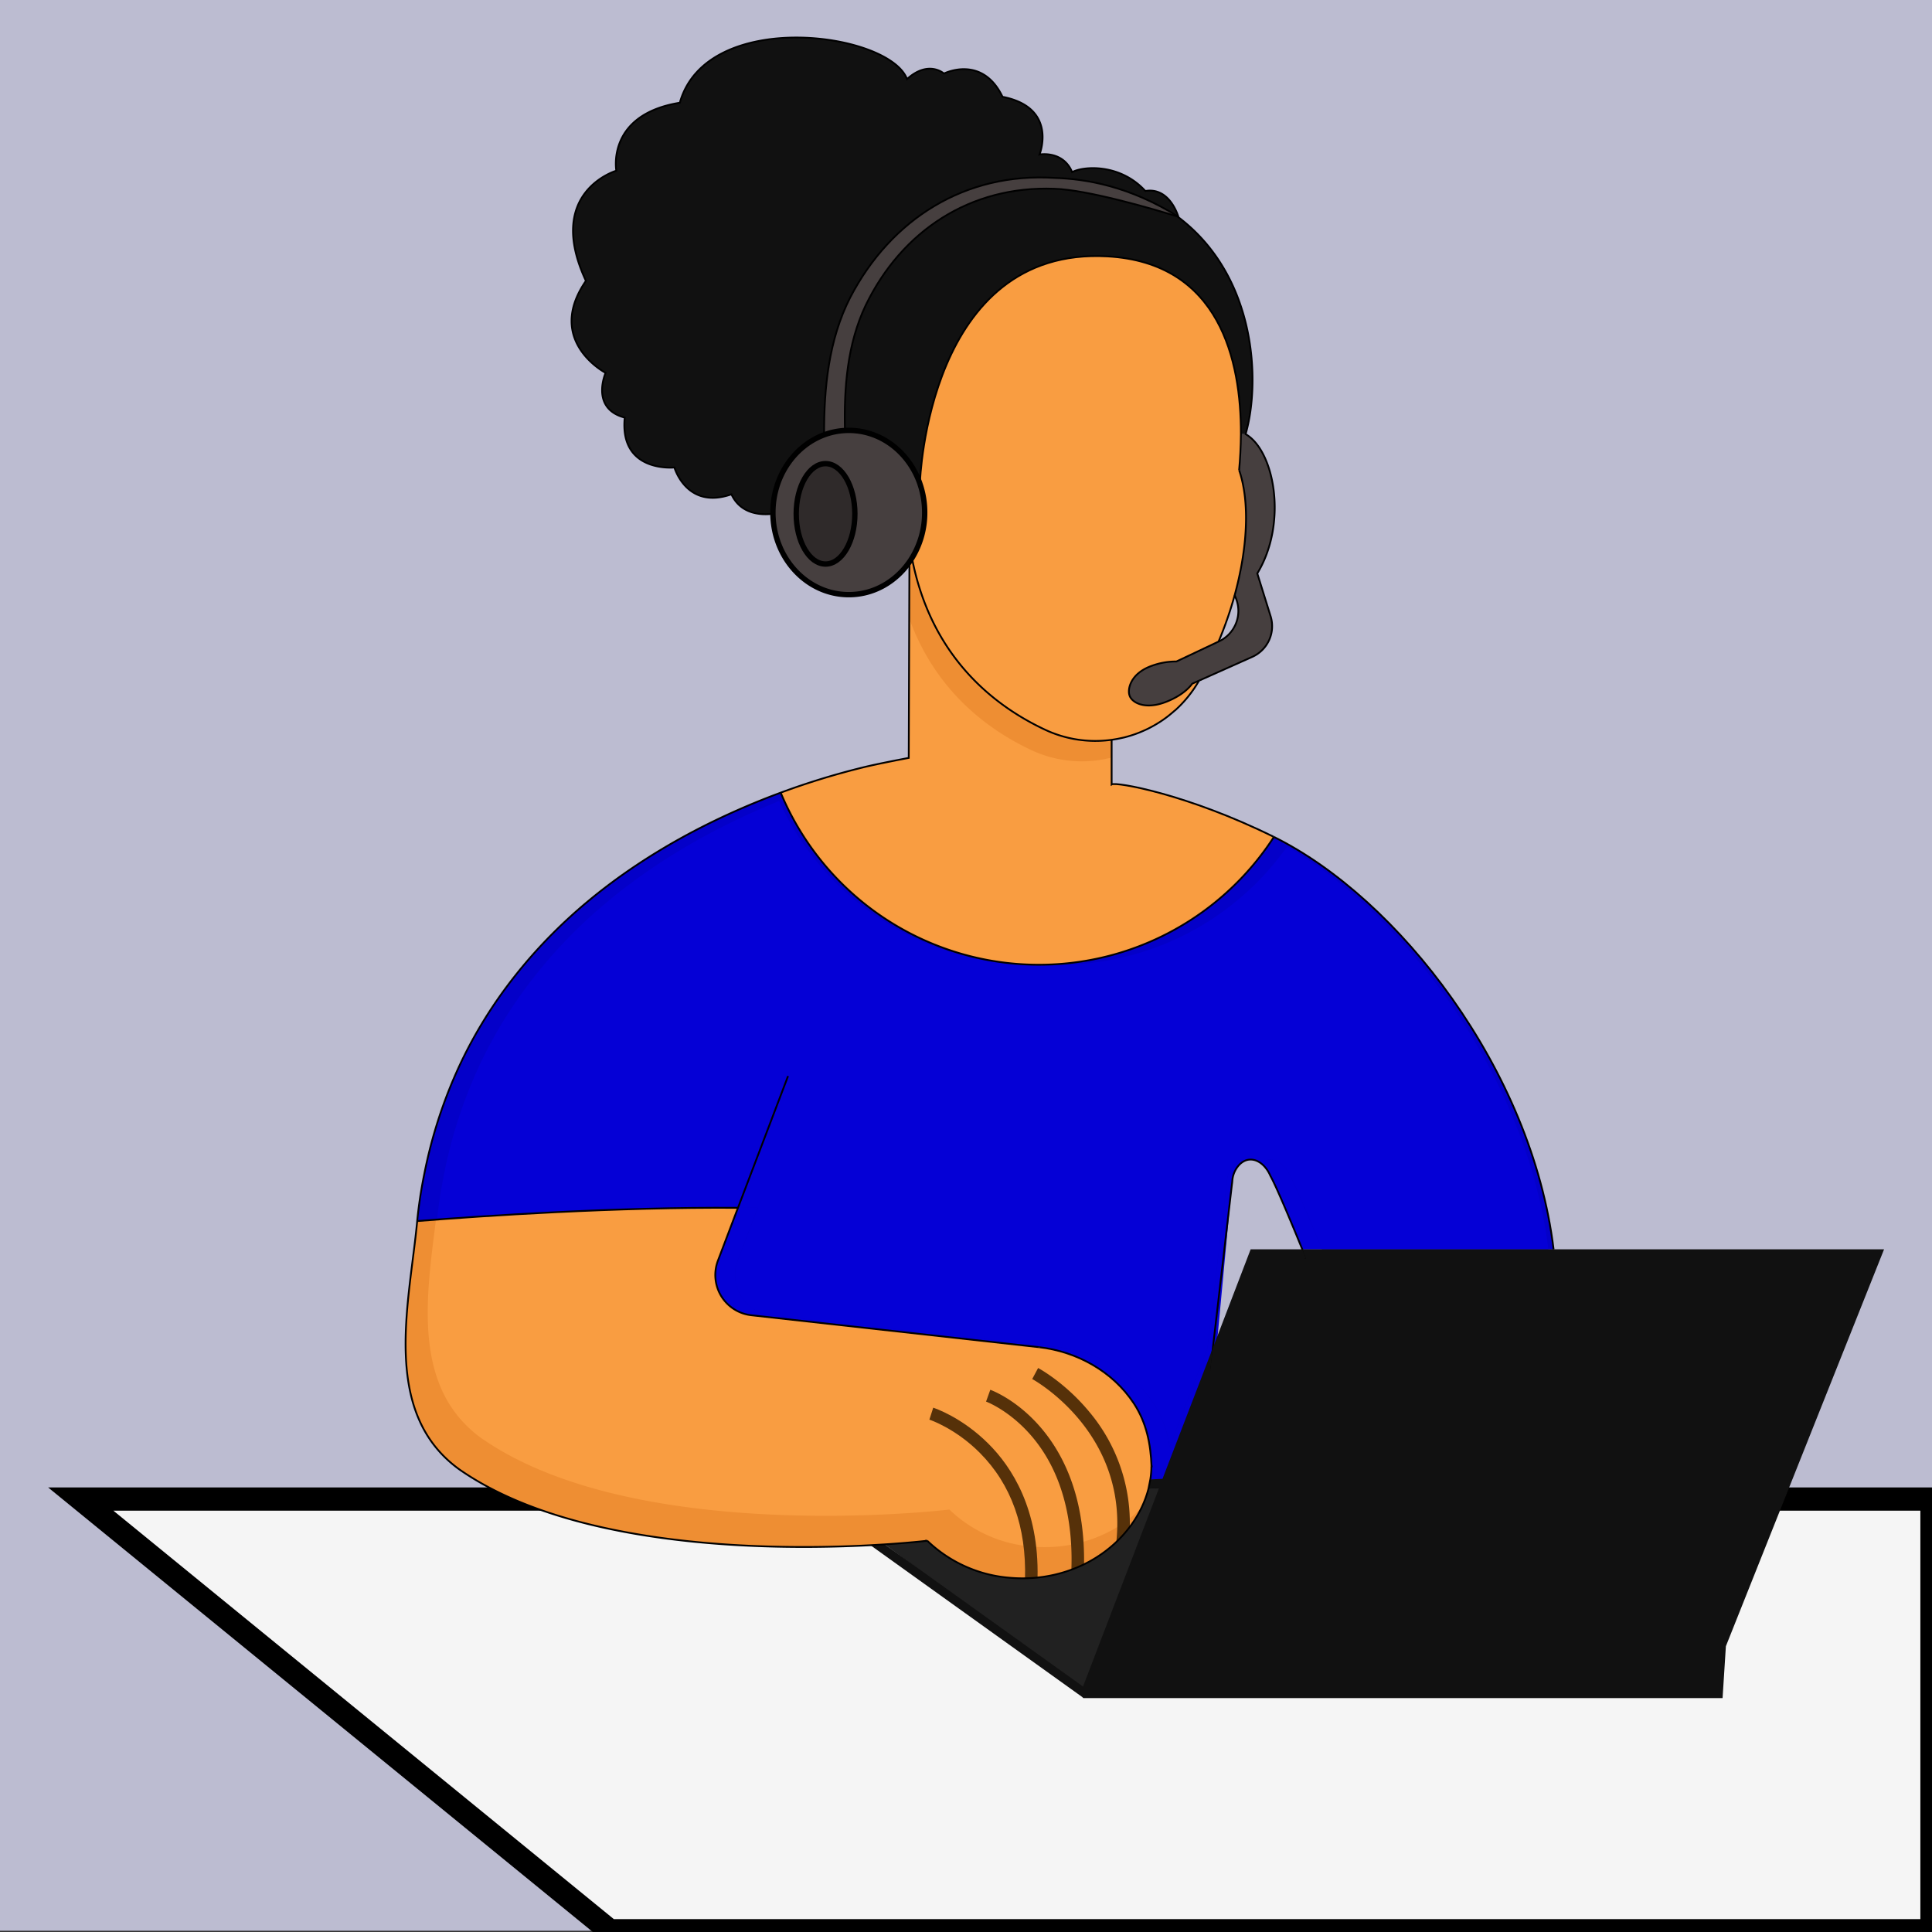 <svg xmlns="http://www.w3.org/2000/svg" viewBox="0 0 1080 1080"><rect x="0" y="0" width="1080" height="1080" fill="#333333" stroke="none"/><defs><style>.cls-1{fill:#bcbcd1;}.cls-2{fill:#f5f5f5;stroke-width:13px;}.cls-12,.cls-2,.cls-8{stroke:#000;stroke-miterlimit:10;}.cls-3{fill:#212121;}.cls-4{fill:#111;}.cls-5{fill:#0500d6;}.cls-6{fill:#0400a1;}.cls-6,.cls-9{opacity:0.24;}.cls-7{fill:#f99d41;}.cls-12,.cls-8{fill:none;}.cls-9{fill:#ce630b;}.cls-10{fill:#463f3f;}.cls-11{fill:#2f2a2a;}.cls-12{stroke-width:3px;}.cls-13{fill:#563109;}</style></defs><g id="backgrounds"><rect class="cls-1" y="-0.7" width="1080" height="1080"/></g><g id="customer_care_copy" data-name="customer care copy"><polygon class="cls-2" points="1080 837.98 45.14 837.98 340.83 1079.3 1080 1079.3 1080 837.98"/><path class="cls-3" d="M649,831.81,606,945.89l-111.36-82.5c2.91-.19,5.6-.38,8-.57,10-.77,15.72-1.46,15.72-1.46a75.19,75.19,0,0,0,46.56,20.73c2.18.19,4.4.28,6.64.28h.4a81.13,81.13,0,0,0,10.77-.77c.91-.13,1.81-.27,2.7-.43,2-.35,4-.77,5.89-1.26a77.28,77.28,0,0,0,16.39-6.24,71.65,71.65,0,0,0,10.18-6.41c11.57-8.66,20.62-21.14,24.18-35.14Z"/><polygon class="cls-4" points="1048.88 701.44 982.79 866.8 963 919.13 959.87 945.85 607.77 946.67 676.47 766.21 701.24 701.44 729.96 700.25 1048.88 701.44"/><path class="cls-5" d="M412.53,675.18c-67.9-.48-141.81,4.46-179.31,7.41a259.18,259.18,0,0,1,3.95-26.14,265.26,265.26,0,0,1,20.32-62c16.44-34.71,40.86-65.09,70.24-89.74,25.54-21.42,54.51-38.55,85-51.95q11.68-5.14,23.7-9.58a156.43,156.43,0,0,0,275.69,24.7h0c69.61,34.41,144.25,130.27,156.35,230.54H727.94c-4.32-10.58-14.29-34.78-17.76-40.91-4.33-10-13.74-12.63-19.1-4.23a14.55,14.55,0,0,0-2.24,6.74c-.05.62-.1,1.24-.21,1.86l-8.77,93.56-27.39,73.86-9.35-2.21a48.17,48.17,0,0,0,.6-7.12c0,.12,0,.25,0,.37v-1.07c0,.23,0,.47,0,.7-.45-12.69-2.81-24.67-9.92-35.47-11.78-17.88-31.95-29-53-31.38L420,735.23a22.64,22.64,0,0,1-18.67-30.53Z"/><path class="cls-6" d="M868.47,698.38H739c-4.32-10.58-14.29-34.78-17.76-40.91-3.69-8.55-11.08-11.7-16.5-7.23a9.1,9.1,0,0,0-7.12-1.89c-3.42-.63-6.91.87-9.47,4.89a14.55,14.55,0,0,0-2.24,6.74c0,.62-.1,1.24-.21,1.86L675,753.49,653.8,808.87a59.18,59.18,0,0,0-8.94-24.41c-11.78-17.88-32-29-53-31.38L431.06,735.23a22.64,22.64,0,0,1-18.67-30.53l11.2-29.52q-6.87-.06-13.8,0h-2.93c-58.57-.17-120.71,3.51-159.54,6.35l-2.95.22c-4,.29-7.73.58-11.15.85a259.18,259.18,0,0,1,3.95-26.14,265.26,265.26,0,0,1,20.32-62c16.44-34.71,40.86-65.09,70.24-89.74,25.54-21.42,54.51-38.55,85-51.95q11.68-5.14,23.7-9.58,1,2.34,2,4.63a156.37,156.37,0,0,0,141.18,91.52h1.16c1.86,0,3.72,0,5.56-.1l1.47-.06a156.26,156.26,0,0,0,124.3-71.3h0q5.11,2.52,10.25,5.5C788.89,511.65,857,603,868.47,698.38Z"/><path class="cls-5" d="M865.54,698.38H739c-4.32-10.58-14.29-34.78-17.76-40.91-3.69-8.55-11.08-11.7-16.5-7.23a9.1,9.1,0,0,0-7.12-1.89c-3.42-.63-6.91.87-9.47,4.89a14.55,14.55,0,0,0-2.24,6.74c0,.62-.1,1.24-.21,1.86L675,753.49,653.8,808.87a59.18,59.18,0,0,0-8.94-24.41c-11.78-17.88-32-29-53-31.38L431.06,735.23a22.64,22.64,0,0,1-18.67-30.53l11.2-29.52q-6.87-.06-13.8,0h-2.93c-63,.33-128.14,4.71-162.58,7.42,0-.29.05-.57.09-.85a1.64,1.64,0,0,1,0-.22c.82-8.39,2.21-16.81,3.84-25.07a265.26,265.26,0,0,1,20.32-62c16.44-34.71,40.86-65.09,70.24-89.74,25.54-21.42,54.51-38.55,85-51.95q5.82-2.57,11.73-5A156.38,156.38,0,0,0,577.85,539.3h1.83c1.74,0,3.47-.07,5.2-.15l1.46.06c1.83.07,3.66.1,5.5.1a156.18,156.18,0,0,0,127.6-66C786,511.65,854,603,865.54,698.38Z"/><path class="cls-7" d="M690.19,332.7a206.43,206.43,0,0,1-9,25.93l-23.6,11.15h-.86a39.14,39.14,0,0,0-13.12,2.5c-11.51,4.18-13.48,12.79-12.22,16.44,1.12,3.82,8.13,8.12,19.63,3.94,7-2.56,12.58-6.49,15.42-10.46l3.79-1.69c-.28.49-.58,1-.87,1.47-.6,1-1.23,2-1.87,2.92l-.78,1.12a.94.94,0,0,1-.09.12c-.26.38-.54.76-.81,1.13l-.22.29c-.29.38-.57.75-.87,1.12s-.78,1-1.2,1.49c-.58.71-1.18,1.4-1.79,2.07l-.11.12c-1,1.09-2,2.15-3.07,3.16-.25.25-.5.49-.75.71L657,397l-.39.35q-.45.42-.93.81l-.62.53-1.14.93c-.34.28-.69.54-1,.81-.74.57-1.5,1.12-2.26,1.66-.39.27-.77.54-1.17.8l-.6.4-.61.39-1.23.77c-.42.27-.85.52-1.28.76l-1.3.73c-.39.22-.79.43-1.19.64-.7.37-1.4.73-2.12,1.07l-.55.26-1.2.54s0,0,0,0c-.44.2-.89.39-1.33.57l-1.07.44q-2,.81-4.08,1.47l-1,.31a.87.87,0,0,1-.26.08l-1,.3c-.35.1-.69.2-1,.28s-.74.2-1.11.29c-1.63.41-3.28.76-4.94,1l-.61.1c-.5.09-1,.16-1.51.23a66.18,66.18,0,0,1-37.2-5.66c-28.81-13.5-63.79-41-74.38-96a48.43,48.43,0,0,0,7.08-25.4,49.16,49.16,0,0,0-2.69-16.12h0c0-.13,0-.64.07-1.49,0-.22,0-.46,0-.73s0-.29,0-.45l0-.48c0-.34.05-.7.08-1.09.08-1.15.2-2.52.35-4.08,0-.26,0-.53.08-.8a1.8,1.8,0,0,1,0-.22c.1-1,.22-2,.34-3.12s.24-2,.39-3c.09-.67.18-1.36.28-2.07s.21-1.43.32-2.16c.28-1.84.6-3.79,1-5.83.15-.8.3-1.61.46-2.44s.32-1.67.5-2.53c.37-1.85.78-3.76,1.24-5.71.28-1.2.57-2.41.88-3.64q.68-2.76,1.49-5.62c.1-.34.19-.69.29-1,1-3.46,2.12-7,3.38-10.56l.53-1.47c.36-1,.73-2,1.11-3,.22-.59.45-1.17.69-1.76,1.42-3.57,3-7.14,4.75-10.68.25-.53.52-1.06.79-1.58s.48-.95.73-1.42c1-1.83,2-3.65,3-5.44,15.14-25.75,40.28-47,82-44.64,62.88,3.55,74.65,58.4,74.56,99.33,0,7.28-.4,14.12-1,20.15h0C698.93,281.13,697.21,307.08,690.19,332.7Z"/><path class="cls-7" d="M666.45,382.19l3.79-1.69c-.28.49-.58,1-.87,1.47a67.51,67.51,0,0,1-7.74,10.38l-2.85,1.27c-2.84,4-8.41,7.9-15.42,10.46-11.5,4.18-18.51-.12-19.63-3.94-1.06-3.06.16-9.6,7.35-14.1a7.19,7.19,0,0,0,.32,2.67c1.12,3.82,8.13,8.12,19.63,3.94C658,390.09,663.61,386.16,666.45,382.19Z"/><path class="cls-8" d="M676.47,766.21,678,753.49l10.68-91.65c.11-.62.16-1.24.21-1.86a14.55,14.55,0,0,1,2.24-6.74c5.36-8.4,14.77-5.8,19.1,4.23,3.47,6.13,13.44,30.33,17.76,40.91,1.25,3.08,2,5,2,5"/><path class="cls-7" d="M690.19,332.7a206.43,206.43,0,0,1-9,25.93l-3.89,1.84c2-5.38,3.71-10.85,5.21-16.34,7-25.62,8.74-51.57,2.49-69.89h0c.55-6,.93-12.87,1-20.15.09-40.93-11.68-95.78-74.56-99.33-35.34-2-58.78,12.94-74.33,33.21,15.14-25.75,40.28-47,82-44.64,62.88,3.55,74.65,58.4,74.56,99.33,0,7.28-.4,14.12-1,20.15h0C698.93,281.13,697.21,307.08,690.19,332.7Z"/><path class="cls-7" d="M712.11,467.84a156.43,156.43,0,0,1-275.69-24.7A423.42,423.42,0,0,1,482.72,429c8.47-2.08,25.28-5.24,25.28-5.24l.26-78,.11-31.54c.51-.72,1-1.47,1.46-2.23,10.59,55,45.57,82.49,74.38,96a66.18,66.18,0,0,0,37.2,5.66V438.5C623.76,436.91,663.71,443.91,712.11,467.84Z"/><path class="cls-7" d="M643.72,819.93a48.17,48.17,0,0,1-.6,7.12,51.18,51.18,0,0,1-1,5.07c-3.56,14-12.61,26.48-24.18,35.14a71.65,71.65,0,0,1-10.18,6.41,77.28,77.28,0,0,1-16.39,6.24c-1.93.49-3.9.91-5.89,1.26-.89.16-1.79.3-2.7.43a81.13,81.13,0,0,1-10.77.77h-.4c-2.24,0-4.46-.09-6.64-.28a75.19,75.19,0,0,1-46.56-20.73s-5.76.69-15.72,1.46c-2.43.19-5.12.38-8,.57-2.48.16-5.13.32-7.93.47-37.8,2-103.19,2.39-161.13-12.65-25.34-6.57-49.24-16.1-68.8-29.73-44.21-32-27.74-93.36-23.55-138.81a.22.22,0,0,1,0-.08c37.5-3,111.41-7.89,179.31-7.41l-11.2,29.52A22.64,22.64,0,0,0,420,735.23l160.78,17.85c21.07,2.41,41.24,13.5,53,31.38C640.91,795.26,643.27,807.24,643.72,819.93Z"/><path class="cls-9" d="M643.72,819.93a48.17,48.17,0,0,1-.6,7.12,51.18,51.18,0,0,1-1,5.07,57.8,57.8,0,0,1-3.91,10.72,67.13,67.13,0,0,1-20.27,24.42,71.65,71.65,0,0,1-10.18,6.41,77.28,77.28,0,0,1-16.39,6.24c-1.93.49-3.9.91-5.89,1.26-.89.16-1.79.3-2.7.43a81.13,81.13,0,0,1-10.77.77h-.4c-2.24,0-4.46-.09-6.64-.28a75.19,75.19,0,0,1-46.56-20.73s-5.76.69-15.72,1.46c-2.43.19-5.12.38-8,.57-2.48.16-5.13.32-7.93.47-37.8,2-103.19,2.39-161.13-12.65-25.34-6.57-49.24-16.1-68.8-29.73-44.21-32-27.74-93.36-23.55-138.81a.22.22,0,0,1,0-.08l10.49-.81c39.71-2.95,106.77-7,168.82-6.6l-11.2,29.52A22.64,22.64,0,0,0,420,735.23l160.78,17.85c21.07,2.41,41.24,13.5,53,31.38C640.91,795.26,643.27,807.24,643.72,819.93Z"/><path class="cls-7" d="M633.8,784.46c-11.78-17.88-31.95-29-53-31.38L420,735.23a22.64,22.64,0,0,1-18.67-30.53l11.2-29.52c-62-.44-129.11,3.65-168.82,6.6-5.35,42.86-13.59,94,25.42,122.19,19.56,13.63,43.46,23.16,68.8,29.73,57.94,15,123.33,14.65,161.13,12.65,2.8-.15,5.45-.31,7.93-.47,2.91-.19,5.6-.38,8-.57,10-.77,15.72-1.46,15.72-1.46a75.19,75.19,0,0,0,46.56,20.73c2.18.19,4.4.28,6.64.28h.4a81.13,81.13,0,0,0,10.77-.77c.91-.13,1.81-.27,2.7-.43,2-.35,4-.77,5.89-1.26a77.28,77.28,0,0,0,16.39-6.24,71.65,71.65,0,0,0,10.18-6.41,69.06,69.06,0,0,0,7.9-6.91,57.8,57.8,0,0,0,3.91-10.72,51.18,51.18,0,0,0,1-5.07,48.17,48.17,0,0,0,.6-7.12C643.27,807.24,640.91,795.26,633.8,784.46Z"/><path class="cls-10" d="M710.29,344.47A18.79,18.79,0,0,1,700,367.21L670.25,380.5h0l-3.79,1.69c-2.84,4-8.41,7.9-15.42,10.46-11.5,4.18-18.51-.12-19.63-3.94-1.26-3.65.71-12.26,12.22-16.44a39.14,39.14,0,0,1,13.12-2.5h.86l23.6-11.15.29-.14a18.79,18.79,0,0,0,9.44-23.92c-.25-.63-.5-1.25-.74-1.87,7-25.62,8.74-51.57,2.49-69.89h0c.55-6,.93-12.87,1-20.15l2.69,0c16.3,9.42,23.55,50,6.52,77.88Z"/><path class="cls-10" d="M658.72,121.17c-15.47-4.76-51-15.1-69.37-15.65-46.79-1.79-85.15,23.4-105.38,65.05-10.36,21.75-12.21,46.12-11.64,70.08a39.45,39.45,0,0,0-11.66,2.43c-.1-26.1,2.53-53.19,14.62-76.83,22.85-43.92,64.38-70,114.32-66.79C607,100,631.31,104,658.72,121.17Z"/><path class="cls-11" d="M461.48,259.18c9.06,0,16.4,12.56,16.4,28.06s-7.34,28.06-16.4,28.06-16.39-12.56-16.39-28.06S452.43,259.18,461.48,259.18Z"/><path class="cls-10" d="M514.22,270.38a49.16,49.16,0,0,1,2.69,16.12,48.43,48.43,0,0,1-7.08,25.4c-.46.76-.95,1.51-1.46,2.23-7.74,11.11-20,18.29-33.88,18.29-23.21,0-42.06-20.16-42.42-45.17,0-.25,0-.5,0-.75,0-20.12,12-37.22,28.61-43.42a39.45,39.45,0,0,1,11.66-2.43q1.07-.06,2.16-.06c18.19,0,33.7,12.38,39.73,29.78Zm-36.34,16.86c0-15.5-7.34-28.06-16.4-28.06s-16.39,12.56-16.39,28.06,7.34,28.06,16.39,28.06S477.88,302.74,477.88,287.24Z"/><path class="cls-4" d="M696.32,242.67l-2.69,0c.09-40.93-11.68-95.78-74.56-99.33C518.91,137.67,514.29,268,514.22,270.37c-6-17.4-21.54-29.78-39.73-29.78q-1.1,0-2.16.06c-.57-24,1.28-48.33,11.64-70.08,20.23-41.65,58.59-66.84,105.38-65,18.33.55,53.9,10.89,69.37,15.65.07.21.1.32.1.32C702.9,155,704.52,214.33,696.32,242.67Z"/><path class="cls-4" d="M658.72,121.17C631.31,104,607,100,589.61,99.46c-49.94-3.17-91.47,22.87-114.32,66.79-12.09,23.64-14.72,50.73-14.62,76.83-16.65,6.2-28.61,23.3-28.61,43.42,0,.25,0,.5,0,.75-6.16.76-17.89.51-23.2-10.89-25.09,8.78-31.88-15-31.88-15s-30.83,3.18-27.71-27.89c-19.43-5.07-10.69-25-10.69-25s-34.14-17.84-11-51.44c-23.18-49.82,17-61.58,17-61.58s-5.8-31.34,35.5-38c14.86-53.16,117-39.58,127-13.22,12-10.87,20.65-3.09,20.65-3.09s21.28-10.77,32.74,13c31.2,6.07,20.69,32.25,20.69,32.25s13.09-2.41,18.22,9.86c6.28-3.38,26.74-5,40.92,10.54C653.11,104.66,658,118.85,658.72,121.17Z"/><path class="cls-9" d="M621.41,413.55v9.91a66.32,66.32,0,0,1-44.87-4.14c-24.61-11.53-53.71-33.3-68.28-73.65l.11-31.54c.51-.72,1-1.47,1.46-2.23,10.59,55,45.57,82.49,74.38,96A66.18,66.18,0,0,0,621.41,413.55Z"/><path class="cls-4" d="M1053.2,698.38,964.78,920.25l-1.85,29H605.57l-.6-.61L486.69,863.86c2.8-.15,5.45-.31,7.93-.47l110.8,79.39,42.52-111-5.86.31a51.18,51.18,0,0,0,1-5.07l6.78-.36L678,753.49l-1.48,12.72,1.71.66-68,177.35h348l1.61-25.09L980.7,866.8l65.13-163.42H730s-.77-1.92-2-5H1053.2Z"/><path class="cls-4" d="M678.18,766.87l-1.71-.66L678,753.49l21.12-55.11h28.87c1.25,3.08,2,5,2,5H702.51"/><path class="cls-12" d="M514.22,270.38a49.16,49.16,0,0,1,2.69,16.12,48.43,48.43,0,0,1-7.08,25.4c-.46.76-.95,1.51-1.46,2.23-7.74,11.11-20,18.29-33.88,18.29-23.21,0-42.06-20.16-42.42-45.17,0-.25,0-.5,0-.75,0-20.12,12-37.22,28.61-43.42a39.45,39.45,0,0,1,11.66-2.43q1.07-.06,2.16-.06c18.19,0,33.7,12.38,39.73,29.78"/><path class="cls-12" d="M477.88,287.24c0,15.5-7.34,28.06-16.4,28.06s-16.39-12.56-16.39-28.06,7.34-28.06,16.39-28.06S477.88,271.74,477.88,287.24Z"/><path class="cls-8" d="M658.72,121.17c-15.47-4.76-51-15.1-69.37-15.65-46.79-1.79-85.15,23.4-105.38,65.05-10.36,21.75-12.21,46.12-11.64,70.08h0"/><path class="cls-8" d="M460.67,243.08c-.1-26.1,2.53-53.19,14.62-76.83,22.85-43.92,64.38-70,114.32-66.79,17.39.55,41.7,4.55,69.11,21.71"/><path class="cls-8" d="M670.25,380.5,700,367.21a18.79,18.79,0,0,0,10.28-22.74l-7.45-23.92c17-27.89,9.78-68.46-6.52-77.88,8.2-28.34,6.58-87.69-37.5-121.18,0,0,0-.11-.1-.32-.71-2.32-5.61-16.51-18.46-14.41-14.18-15.49-34.64-13.92-40.92-10.54-5.13-12.27-18.22-9.86-18.22-9.86s10.51-26.18-20.69-32.25c-11.46-23.81-32.74-13-32.74-13s-8.61-7.78-20.65,3.09c-10-26.36-112.11-39.94-127,13.22-41.3,6.7-35.5,38-35.5,38s-40.21,11.76-17,61.58c-23.09,33.6,11,51.44,11,51.44s-8.74,19.92,10.69,25C346.16,264.5,377,261.32,377,261.32s6.79,23.82,31.88,15c5.31,11.4,17,11.65,23.2,10.89"/><path class="cls-8" d="M690.19,332.7c.24.62.49,1.24.74,1.87a18.79,18.79,0,0,1-9.44,23.92l-.29.14-23.6,11.15h-.86a39.14,39.14,0,0,0-13.12,2.5c-11.51,4.18-13.48,12.79-12.22,16.44,1.12,3.82,8.13,8.12,19.63,3.94,7-2.56,12.58-6.49,15.42-10.46l3.79-1.69"/><path class="cls-8" d="M692.68,262.8c.55-6,.93-12.87,1-20.15.09-40.93-11.68-95.78-74.56-99.33C518.91,137.67,514.29,268,514.22,270.37h0"/><path class="cls-8" d="M692.68,262.8h0c6.25,18.32,4.53,44.27-2.49,69.89a206.43,206.43,0,0,1-9,25.93"/><path class="cls-8" d="M509.79,311.69c0,.07,0,.14,0,.21,10.59,55,45.57,82.49,74.38,96a66.18,66.18,0,0,0,37.2,5.66c.5-.07,1-.14,1.51-.23l.61-.1c1.66-.28,3.31-.63,4.94-1,.37-.09.74-.18,1.11-.29s.69-.18,1-.28l1-.3a.87.87,0,0,0,.26-.08c.33-.09.67-.2,1-.31q2.07-.66,4.08-1.47c.36-.14.72-.28,1.07-.44s.89-.37,1.33-.57c0,0,0,0,0,0l1.2-.54.55-.26c.72-.34,1.42-.69,2.12-1.07.4-.2.8-.41,1.19-.64s.87-.47,1.3-.73.86-.49,1.28-.76.83-.5,1.23-.77c.2-.12.41-.25.61-.39l.6-.4c.39-.26.79-.52,1.17-.8.76-.54,1.52-1.09,2.26-1.66.35-.26.69-.53,1-.81l1.14-.93.62-.53c.32-.26.62-.53.93-.81L657,397c.28-.24.55-.49.82-.76s.5-.46.75-.71c1.06-1,2.08-2.07,3.07-3.16l.11-.12c.61-.68,1.21-1.36,1.79-2.07.42-.49.82-1,1.2-1.49s.58-.74.87-1.12l.22-.29.81-1.13a.94.94,0,0,0,.09-.12l.78-1.12c.64-.95,1.27-1.92,1.87-2.92.29-.49.59-1,.87-1.47h0"/><path class="cls-8" d="M580.78,753.08,420,735.23a22.64,22.64,0,0,1-18.67-30.53l11.2-29.52,28-73.67"/><path class="cls-8" d="M712.12,467.84c69.61,34.41,144.25,130.27,156.35,230.54"/><path class="cls-8" d="M621.41,413.55V438.5c2.35-1.59,42.3,5.41,90.7,29.34"/><path class="cls-8" d="M643.72,819.93c-.45-12.69-2.81-24.67-9.92-35.47-11.78-17.88-31.95-29-53-31.38"/><g id="Layer_12" data-name="Layer 12"><path class="cls-13" d="M606,870.39c0,1.27,0,2.55,0,3.82a76.38,76.38,0,0,1-7.09,3.32q.12-3.54.1-7.07c-.19-19.92-4.16-37.42-11.8-52.05-13.95-26.68-35.74-34.83-36-34.91l2.37-6.6c1,.36,24.51,9.05,39.79,38.27C601.54,830.78,605.77,849.35,606,870.39Z"/><path class="cls-13" d="M580,882l-.4.06c-2.21.3-4.43.51-6.61.62.82-29.11-7.66-52.81-25.23-70.5-13.67-13.77-28.08-18.55-28.23-18.6l2.15-6.67c.65.21,15.93,5.24,30.8,20.09C565.65,820.09,580.83,843.64,580,882Z"/><path class="cls-13" d="M631.57,853.28c-.74,1-1.51,2.05-2.32,3.05a66.69,66.69,0,0,1-5.24,5.81c6.64-61.82-46.47-91-47-91.25l3.3-6.17c.62.33,15.23,8.24,28.8,24.73A96.68,96.68,0,0,1,631.57,853.28Z"/></g><path class="cls-8" d="M643.72,819.93c0-.23,0-.47,0-.7v1.07C643.74,820.18,643.73,820.05,643.72,819.93Z"/><path class="cls-8" d="M508.37,314.13l-.11,31.54-.26,78s-16.81,3.16-25.28,5.24a423.42,423.42,0,0,0-46.3,14.19q-12,4.42-23.7,9.58c-30.48,13.4-59.45,30.53-85,51.95-29.38,24.65-53.8,55-70.24,89.74a265.26,265.26,0,0,0-20.32,62,259.18,259.18,0,0,0-3.95,26.14.22.22,0,0,0,0,.08c-4.19,45.45-20.66,106.86,23.55,138.81,19.56,13.63,43.46,23.16,68.8,29.73,57.94,15,123.33,14.65,161.13,12.65l7.93-.47c2.91-.19,5.6-.38,8-.57,10-.77,15.72-1.46,15.72-1.46a75.19,75.19,0,0,0,46.56,20.73c2.18.19,4.4.28,6.64.28h.4a81.13,81.13,0,0,0,10.77-.77c.91-.13,1.81-.27,2.7-.43,2-.35,4-.77,5.89-1.26a77.28,77.28,0,0,0,16.39-6.24,71.65,71.65,0,0,0,10.18-6.41c11.57-8.66,20.62-21.14,24.18-35.14l1-5.07a48.17,48.17,0,0,0,.6-7.12"/><path class="cls-8" d="M712.12,467.84h0a156.43,156.43,0,0,1-275.69-24.7"/><path class="cls-8" d="M233.22,682.59c37.5-3,111.41-7.89,179.31-7.41"/></g></svg>